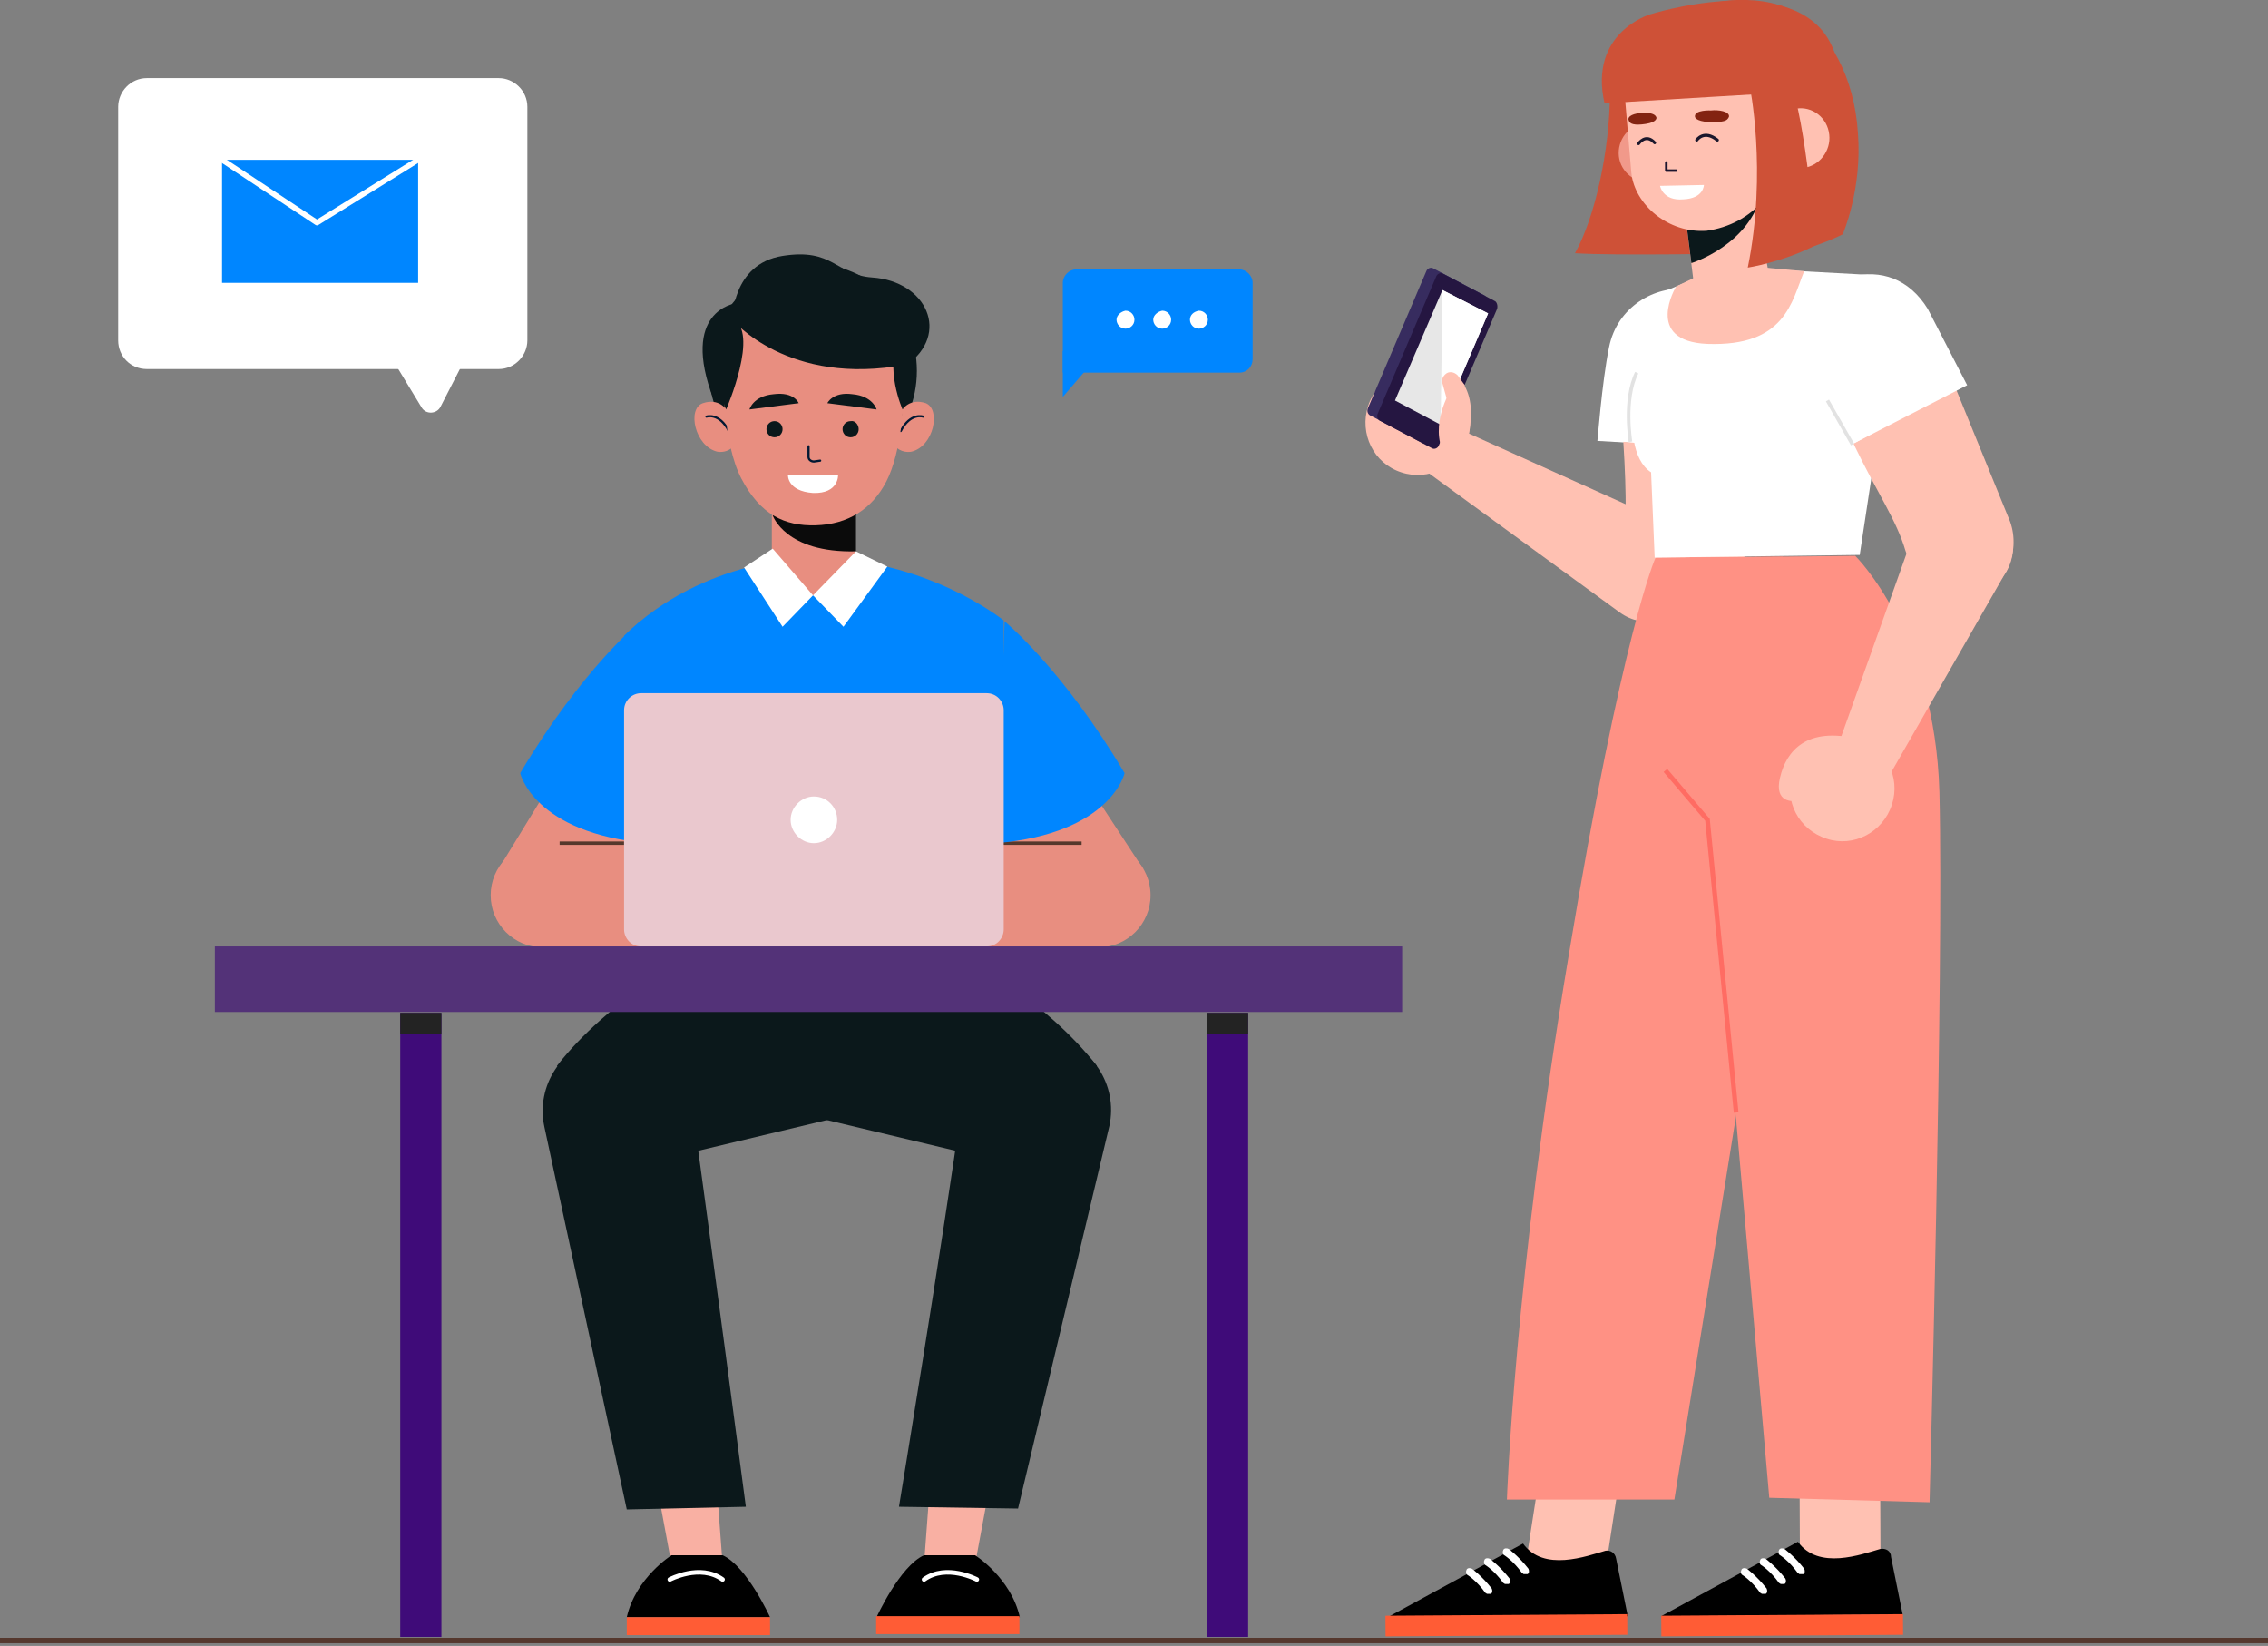 <svg width="481" height="349" viewBox="0 0 481 349" fill="none" xmlns="http://www.w3.org/2000/svg">
<rect x="0" y="0" width="481" height="349" fill="#808080" stroke="none"/>
<g clip-path="url(#clip0)">
<path d="M368.393 73.684C368.583 67.401 364.025 62.07 357.759 61.309C351.113 60.547 342.947 64.926 341.238 73.684C339.719 81.11 338.77 94.057 338.77 93.486L368.203 95.2L368.393 73.684Z" fill="white"/>
<path d="M368.773 95.961L344.276 93.676C345.036 105.481 344.846 112.526 344.276 119.19C343.707 126.806 349.593 133.279 357.189 133.279C364.215 133.279 369.912 127.758 370.102 120.713L368.773 95.961Z" fill="#FFC1B2"/>
<path d="M302.31 87.773L355.1 111.573C360.417 114.62 362.316 121.474 358.898 126.805C355.67 132.136 348.454 133.469 343.517 129.851L298.322 96.913L302.31 87.773Z" fill="#FFC1B2"/>
<path d="M297.183 100.15C302.88 102.054 309.336 99.007 311.235 93.105C313.134 87.393 310.096 80.919 304.209 79.015C298.322 77.111 292.056 80.158 290.157 86.06C288.258 91.962 291.296 98.246 297.183 100.15Z" fill="#FFC1B2"/>
<path d="M298.132 79.396C298.132 79.396 297.562 75.017 303.259 76.54C308.956 78.063 313.893 82.442 311.235 93.105L298.132 79.396Z" fill="#FFC1B2"/>
<path d="M314.842 62.641L304.019 56.929C303.449 56.548 302.689 56.929 302.499 57.5L290.156 86.441C289.777 87.203 290.156 87.964 290.726 88.154L301.55 93.866C302.12 94.247 302.879 93.866 303.069 93.295L315.412 64.355C315.602 63.783 315.412 63.022 314.842 62.641Z" fill="#372C5F"/>
<path d="M316.931 63.784L306.107 58.072C305.537 57.691 304.778 58.072 304.588 58.643L292.245 87.584C291.865 88.345 292.245 89.107 292.814 89.297L303.638 95.009C304.208 95.39 304.968 95.009 305.157 94.438L317.501 65.497C317.69 64.926 317.501 63.974 316.931 63.784Z" fill="#251641"/>
<path d="M315.601 66.449L305.917 61.498L295.853 84.918L305.537 90.058L315.601 66.449Z" fill="#E7E7E7"/>
<path d="M305.917 61.498L305.538 90.058L315.602 66.449L305.917 61.498Z" fill="white"/>
<path d="M308.576 90.82L305.917 81.3C305.728 80.539 305.917 79.968 306.487 79.397C307.247 78.635 308.386 78.825 309.146 79.587L310.665 81.681L308.576 90.82Z" fill="#FFC1B2"/>
<path d="M307.626 82.824C307.626 82.824 303.069 90.059 306.297 96.342L309.146 90.82L307.626 82.824Z" fill="#FFC1B2"/>
<path d="M323.388 332.816H340.479L344.087 309.397L326.996 309.587L323.388 332.816Z" fill="#FFC1B2"/>
<path d="M340.478 328.818C336.491 329.96 327.376 333.387 323.008 327.294L293.955 343.098L345.226 342.717L342.757 330.531C342.567 329.198 341.428 328.627 340.478 328.818Z" fill="black"/>
<path d="M293.857 346.976L345.128 346.638L345.099 342.259L293.828 342.597L293.857 346.976Z" fill="#FF5C35"/>
<path d="M323.198 333.768C323.008 333.768 323.008 333.577 322.819 333.577C320.92 330.912 319.021 329.769 319.021 329.769C318.641 329.579 318.641 329.008 318.831 328.627C319.021 328.246 319.59 328.246 319.97 328.437C319.97 328.437 322.059 329.96 324.148 332.625C324.338 333.006 324.338 333.577 323.958 333.768C323.768 333.768 323.578 333.768 323.198 333.768Z" fill="white"/>
<path d="M319.211 335.862C319.021 335.862 319.021 335.672 318.831 335.672C316.932 333.006 315.033 331.864 315.033 331.864C314.653 331.674 314.653 331.102 314.843 330.722C315.033 330.341 315.603 330.341 315.982 330.531C315.982 330.531 318.071 332.054 320.16 334.72C320.35 335.101 320.35 335.672 319.97 335.862C319.78 335.862 319.59 335.862 319.211 335.862Z" fill="white"/>
<path d="M315.413 337.957C315.223 337.957 315.223 337.766 315.033 337.766C313.134 335.101 311.235 333.958 311.235 333.958C310.855 333.768 310.855 333.197 311.045 332.816C311.235 332.435 311.805 332.435 312.184 332.626C312.184 332.626 314.273 334.149 316.362 336.814C316.552 337.195 316.552 337.766 316.172 337.957C315.982 337.957 315.603 337.957 315.413 337.957Z" fill="white"/>
<path d="M351.113 118.237C351.113 118.237 344.087 133.66 332.693 202.584C321.109 271.508 319.59 317.965 319.59 317.965H355.1L386.053 125.472L378.077 118.047L351.113 118.237Z" fill="#FF9184"/>
<path d="M398.731 309.554L381.641 309.626L381.738 332.855L398.829 332.782L398.731 309.554Z" fill="#FFC1B2"/>
<path d="M398.776 328.437C394.788 329.579 385.673 333.006 381.306 326.914L352.252 342.717L403.523 342.336L401.055 330.15C401.055 328.818 399.915 328.246 398.776 328.437Z" fill="black"/>
<path d="M352.343 346.976L403.614 346.638L403.585 342.259L352.314 342.596L352.343 346.976Z" fill="#FF5C35"/>
<path d="M381.686 333.768C381.496 333.768 381.496 333.577 381.306 333.577C379.407 330.912 377.508 329.769 377.508 329.769C377.128 329.579 377.128 329.008 377.318 328.627C377.508 328.246 378.078 328.246 378.457 328.437C378.457 328.437 380.546 329.96 382.635 332.625C382.825 333.006 382.825 333.577 382.445 333.768C382.255 333.768 381.876 333.768 381.686 333.768Z" fill="white"/>
<path d="M377.697 335.862C377.507 335.862 377.507 335.672 377.318 335.672C375.419 333.006 373.52 331.864 373.52 331.864C373.14 331.674 373.14 331.102 373.33 330.722C373.52 330.341 374.089 330.341 374.469 330.531C374.469 330.531 376.558 332.054 378.647 334.72C378.837 335.101 378.837 335.672 378.457 335.862C378.267 335.862 377.887 335.862 377.697 335.862Z" fill="white"/>
<path d="M373.71 337.957C373.52 337.957 373.52 337.766 373.33 337.766C371.431 335.101 369.532 333.958 369.532 333.958C369.153 333.768 369.153 333.197 369.343 332.816C369.532 332.435 370.102 332.435 370.482 332.626C370.482 332.626 372.571 334.149 374.66 336.814C374.849 337.195 374.849 337.766 374.47 337.957C374.28 337.957 373.9 337.957 373.71 337.957Z" fill="white"/>
<path d="M393.459 117.856C393.459 117.856 410.359 134.421 411.309 167.931C412.258 206.392 409.22 318.536 409.22 318.536L375.229 317.584L357.759 118.237L393.459 117.856Z" fill="#FF9184"/>
<path d="M368.203 235.903L362.126 173.833L353.201 163.361" stroke="#FF6C63" stroke-width="0.997" stroke-miterlimit="10"/>
<path d="M396.118 58.262L375.04 57.12L360.038 58.833L350.923 62.641C349.404 63.212 348.455 64.736 348.645 66.259L348.834 71.59C348.834 71.59 341.998 94.819 350.164 100.15L350.923 118.237L394.409 117.666L401.055 73.875C401.245 71.209 398.966 58.452 396.118 58.262Z" fill="white"/>
<path d="M345.796 93.676C345.796 93.676 344.277 84.728 347.125 79.016" stroke="#E2E2E2" stroke-width="0.76" stroke-miterlimit="10"/>
<path d="M414.727 82.252L393.08 94.057C398.207 104.719 402.194 110.241 404.093 116.715C406.372 123.95 411.879 129.662 418.905 126.996C425.361 124.521 428.59 117.095 426.311 110.622L414.727 82.252Z" fill="#FFC1B2"/>
<path d="M408.84 65.497C404.853 59.024 398.776 57.12 392.699 58.643C386.243 60.356 386.243 75.588 388.332 82.252C389.661 86.822 389.281 86.06 393.079 94.057L417.196 81.681L408.84 65.497Z" fill="white"/>
<path d="M392.889 94.248L387.572 84.918" stroke="#E2E2E2" stroke-width="0.76" stroke-miterlimit="10"/>
<path d="M388.332 162.22L406.752 110.622C409.6 105.29 416.626 103.387 421.753 106.623C427.07 109.86 428.589 116.905 424.981 122.046L397.827 169.455L388.332 162.22Z" fill="#FFC1B2"/>
<path d="M401.245 170.597C403.144 164.695 399.915 158.602 394.029 156.698C388.142 154.794 382.065 158.031 380.166 163.933C378.267 169.836 381.496 175.928 387.382 177.832C393.079 179.736 399.346 176.5 401.245 170.597Z" fill="#FFC1B2"/>
<path d="M380.546 169.836C380.546 169.836 376.178 170.407 377.508 164.885C378.837 159.174 383.204 154.033 394.028 156.698L380.546 169.836Z" fill="#FFC1B2"/>
<path d="M355.48 4.379C355.48 4.379 341.618 3.046 341.428 19.611C341.428 31.987 338.2 46.267 334.022 53.692C342.377 54.264 370.102 53.692 360.417 53.883C353.201 54.073 372.95 58.452 390.8 49.694C390.8 49.694 394.978 40.174 394.028 28.179C393.269 16.184 387.952 7.045 381.495 3.046C375.419 -1.333 361.177 -1.142 355.48 4.379Z" fill="#CE5137"/>
<path d="M349.974 3.047C349.974 3.047 378.647 -6.092 387.572 7.997C394.029 18.279 387.762 37.89 374.47 43.792C361.747 49.504 363.456 7.045 363.456 7.045L349.974 3.047Z" fill="#CE5137"/>
<path d="M355.86 31.606C356.239 35.033 353.771 38.27 350.353 38.651C346.935 39.032 343.706 36.556 343.327 33.129C342.947 29.702 345.415 26.465 348.834 26.084C352.252 25.513 355.48 27.988 355.86 31.606Z" fill="#F1998A"/>
<path d="M357.569 46.838L359.278 60.547C359.848 65.307 363.076 67.591 367.824 67.02C371.811 66.449 375.419 63.974 375.419 59.785L371.621 38.27L357.569 46.838Z" fill="#FFC1B2"/>
<path d="M358.708 55.786C358.708 55.786 371.241 51.979 373.71 40.555L357.379 45.315L358.708 55.786Z" fill="#0B181B"/>
<path d="M361.937 48.932C353.771 49.504 346.745 43.411 345.985 36.747L344.656 21.134C343.897 12.757 349.783 5.331 358.139 4.189C366.684 3.046 375.799 8.949 376.938 17.326L377.888 29.893C378.647 39.793 371.621 47.6 361.937 48.932Z" fill="#FFC1B2"/>
<path d="M387.951 28.56C388.331 31.987 385.863 35.224 382.444 35.604C379.026 35.985 375.798 33.51 375.418 30.083C375.039 26.656 377.507 23.419 380.925 23.038C384.343 22.467 387.572 24.942 387.951 28.56Z" fill="#FFC1B2"/>
<path d="M353.391 34.462V36.176H355.48" stroke="#1B142E" stroke-width="0.533" stroke-miterlimit="10" stroke-linecap="round" stroke-linejoin="round"/>
<path d="M362.886 23.419C362.886 23.419 359.278 23.229 359.468 24.752C359.468 24.752 359.468 25.704 362.506 25.895C365.545 25.895 366.304 25.704 366.684 24.752C366.874 23.61 364.405 23.229 362.886 23.419Z" fill="#832311"/>
<path d="M348.074 23.991C348.074 23.991 350.923 23.61 351.302 24.943C351.302 24.943 351.492 25.895 349.024 26.276C346.555 26.656 345.606 26.276 345.416 25.514C345.036 24.562 346.745 23.991 348.074 23.991Z" fill="#832311"/>
<path d="M352.062 39.413L361.367 39.223C361.367 39.223 361.367 42.079 356.999 42.269C352.632 42.65 352.062 39.413 352.062 39.413Z" fill="white"/>
<path d="M359.847 29.703C359.847 29.703 361.366 27.418 364.215 29.703" stroke="#1B172C" stroke-width="0.652" stroke-miterlimit="10" stroke-linecap="round" stroke-linejoin="round"/>
<path d="M347.504 30.464C347.504 30.464 349.023 28.179 350.922 30.274" stroke="#1B172C" stroke-width="0.623" stroke-miterlimit="10" stroke-linecap="round" stroke-linejoin="round"/>
<path d="M349.973 3.046C349.973 3.046 336.87 6.854 340.288 21.896L381.685 19.421L377.127 5.141L349.973 3.046Z" fill="#CE5137"/>
<path d="M371.051 18.088C371.051 18.088 374.849 36.176 370.671 56.739C370.671 56.739 378.077 55.596 385.103 51.979C385.103 51.979 383.014 25.514 379.596 17.136C375.988 8.758 371.241 13.899 371.241 13.899L371.051 18.088Z" fill="#CE5137"/>
<path d="M360.227 58.452L355.48 60.737C355.48 60.737 348.454 72.351 362.126 72.923C378.647 73.494 379.976 63.974 382.635 57.5L374.279 56.739L360.227 58.452Z" fill="#FFC1B2"/>
<path d="M31.142 78.254H105.771C109.189 78.254 111.847 75.397 111.847 72.161V22.657C111.847 19.23 108.999 16.564 105.771 16.564H31.142C27.724 16.564 25.066 19.42 25.066 22.657V72.161C25.066 75.588 27.724 78.254 31.142 78.254Z" fill="white"/>
<path d="M100.074 73.303L93.428 86.25C92.668 87.773 90.389 87.964 89.44 86.441L81.464 73.303H100.074Z" fill="white"/>
<path d="M88.68 33.891H47.093V59.975H88.68V33.891Z" fill="#0086FF"/>
<path d="M47.093 33.891L67.222 47.218L88.68 33.891" stroke="white" stroke-width="1.145" stroke-miterlimit="10" stroke-linecap="round" stroke-linejoin="round"/>
<path d="M262.812 79.015H225.403V59.975C225.403 58.452 226.733 57.119 228.252 57.119H262.812C264.331 57.119 265.661 58.452 265.661 59.975V76.159C265.661 77.682 264.521 79.015 262.812 79.015Z" fill="#0086FF"/>
<path d="M225.403 74.445V84.156L233.759 74.445H225.403Z" fill="#0086FF"/>
<path d="M252.368 67.781C252.368 68.733 253.128 69.685 254.267 69.685C255.217 69.685 256.166 68.924 256.166 67.781C256.166 66.829 255.406 65.877 254.267 65.877C253.128 66.068 252.368 66.829 252.368 67.781Z" fill="white"/>
<path d="M244.582 67.781C244.582 68.733 245.342 69.685 246.481 69.685C247.43 69.685 248.38 68.924 248.38 67.781C248.38 66.829 247.62 65.877 246.481 65.877C245.532 66.068 244.582 66.829 244.582 67.781Z" fill="white"/>
<path d="M236.797 67.781C236.797 68.733 237.556 69.685 238.696 69.685C239.645 69.685 240.595 68.924 240.595 67.781C240.595 66.829 239.835 65.877 238.696 65.877C237.746 66.068 236.797 66.829 236.797 67.781Z" fill="white"/>
<path d="M148.117 201.25C146.788 202.393 128.938 212.103 118.114 226.002L139.762 245.994L175.652 237.426L177.741 201.25H148.117Z" fill="#0B181B"/>
<path d="M142.42 331.673L138.623 311.301H151.725L153.244 331.673H142.42Z" fill="#F9B0A3"/>
<path d="M153.244 329.77H142.42C142.42 329.77 134.825 334.53 132.926 342.907H163.309C163.309 342.907 158.371 332.054 153.244 329.77Z" fill="black"/>
<path d="M163.309 342.907H132.926V346.715H163.309V342.907Z" fill="#FF5C35"/>
<path d="M142.041 334.91C142.041 334.91 148.497 331.483 153.244 334.91" stroke="white" stroke-width="0.958" stroke-miterlimit="10" stroke-linecap="round" stroke-linejoin="round"/>
<path d="M146.598 233.238C150.775 263.13 158.181 319.488 158.181 319.488L132.926 320.059L115.455 238.95C113.556 230.191 119.253 221.623 127.988 219.91C136.913 218.387 145.269 224.289 146.598 233.238Z" fill="#0B181B"/>
<path d="M202.616 201.25C203.945 202.393 221.795 212.103 232.619 226.002L210.971 245.994L175.082 237.426L172.993 201.25H202.616Z" fill="#0B181B"/>
<path d="M206.794 331.674L210.592 311.301H197.489L195.97 331.674H206.794Z" fill="#F9B0A3"/>
<path d="M195.97 329.77H206.794C206.794 329.77 214.389 334.53 216.288 342.908H185.905C185.905 342.908 190.842 332.055 195.97 329.77Z" fill="black"/>
<path d="M185.814 346.495H216.197V342.687H185.814V346.495Z" fill="#FF5C35"/>
<path d="M207.174 334.911C207.174 334.911 200.718 331.484 195.97 334.911" stroke="white" stroke-width="0.958" stroke-miterlimit="10" stroke-linecap="round" stroke-linejoin="round"/>
<path d="M204.135 233.238C199.957 263.13 190.652 319.488 190.652 319.488L215.908 319.869L235.277 238.759C237.176 230.001 231.479 221.433 222.744 219.719C213.819 218.386 205.464 224.289 204.135 233.238Z" fill="#0B181B"/>
<path d="M172.044 118.237C172.044 118.237 149.256 118.237 132.356 134.801V181.259C132.356 181.259 212.871 182.401 212.871 181.259C212.871 180.116 212.871 131.565 212.871 131.565C212.871 131.565 196.54 118.237 172.044 118.237Z" fill="#0086FF"/>
<path d="M138.052 178.784H115.075C108.999 178.784 104.062 183.735 104.062 189.827C104.062 195.92 108.999 200.87 115.075 200.87H142.04L138.052 178.784Z" fill="#E88E80"/>
<path d="M105.581 184.496L120.962 159.363L142.04 162.219L139.002 189.827L105.581 184.496Z" fill="#E88E80"/>
<path d="M132.356 178.784H118.684" stroke="#55382C" stroke-width="0.718" stroke-miterlimit="10"/>
<path d="M135.773 131.755C135.773 131.755 123.43 141.846 110.328 163.933C110.328 163.933 113.176 176.689 137.482 178.784L135.773 131.755Z" fill="#0086FF"/>
<path d="M210.021 178.784H232.999C239.075 178.784 244.012 183.734 244.012 189.827C244.012 195.92 239.075 200.87 232.999 200.87H206.034L210.021 178.784Z" fill="#E88E80"/>
<path d="M242.494 184.305L223.125 154.793L205.844 162.219L209.072 189.827L242.494 184.305Z" fill="#E88E80"/>
<path d="M211.352 178.784H229.391" stroke="#55382C" stroke-width="0.718" stroke-miterlimit="10"/>
<path d="M213.061 131.755C213.061 131.755 225.404 141.846 238.506 163.933C238.506 163.933 235.658 176.689 211.352 178.784L213.061 131.755Z" fill="#0086FF"/>
<path d="M209.263 200.679H135.964C133.875 200.679 132.356 198.966 132.356 197.062V150.604C132.356 148.51 134.065 146.987 135.964 146.987H209.263C211.352 146.987 212.871 148.7 212.871 150.604V197.062C212.871 198.966 211.352 200.679 209.263 200.679Z" fill="#EAC8CE"/>
<path d="M177.55 173.833C177.55 176.499 175.272 178.784 172.613 178.784C169.954 178.784 167.676 176.499 167.676 173.833C167.676 171.168 169.954 168.883 172.613 168.883C175.461 168.883 177.55 171.168 177.55 173.833Z" fill="white"/>
<path d="M175.272 126.234H169.955C166.537 126.234 163.688 123.378 163.688 119.951V108.527H181.349V119.951C181.538 123.378 178.69 126.234 175.272 126.234Z" fill="#E88E80"/>
<path d="M163.878 109.288C163.878 109.288 166.536 117.285 181.538 116.904V105.861C181.538 105.861 180.589 107.955 173.752 107.574C166.916 107.384 163.878 109.288 163.878 109.288Z" fill="#0B0B0B"/>
<path d="M172.424 101.292C184.589 101.292 194.451 91.148 194.451 78.634C194.451 66.121 184.589 55.977 172.424 55.977C160.258 55.977 150.396 66.121 150.396 78.634C150.396 91.148 160.258 101.292 172.424 101.292Z" fill="#0B181B"/>
<path d="M191.413 86.822C191.413 86.822 192.932 84.346 196.35 85.489C199.578 86.822 198.059 94.628 193.312 95.77C193.312 95.77 191.603 96.151 190.274 95.009C190.084 95.009 191.223 89.106 191.413 86.822Z" fill="#E88E80"/>
<path d="M195.781 88.345C195.781 88.345 193.122 87.393 191.033 91.391" stroke="#021833" stroke-width="0.461" stroke-miterlimit="10" stroke-linecap="round" stroke-linejoin="round"/>
<path d="M154.004 86.822C154.004 86.822 152.485 84.346 149.067 85.489C145.648 86.631 147.358 94.628 152.105 95.77C152.105 95.77 153.814 96.151 155.143 95.009C155.333 95.009 154.194 89.106 154.004 86.822Z" fill="#E88E80"/>
<path d="M149.826 88.345C149.826 88.345 152.485 87.393 154.574 91.391" stroke="#021833" stroke-width="0.461" stroke-miterlimit="10" stroke-linecap="round" stroke-linejoin="round"/>
<path d="M191.793 79.967C191.793 85.108 191.223 95.77 187.995 102.053C184.957 107.956 179.83 111.193 172.994 111.383C166.347 111.573 161.22 109.098 157.232 101.482C153.245 93.866 153.435 80.158 153.435 80.158C153.435 80.158 153.435 61.879 172.424 61.879C192.363 61.879 191.793 79.967 191.793 79.967Z" fill="#E88E80"/>
<path d="M154.004 86.822C154.004 86.822 161.22 70.257 155.333 67.591C155.333 67.782 151.345 81.871 154.004 86.822Z" fill="#0B181B"/>
<path d="M191.413 86.821C191.413 86.821 187.425 77.873 190.843 71.589C191.033 71.589 194.261 81.871 191.413 86.821Z" fill="#0B181B"/>
<path d="M165.967 91.008C165.967 91.96 165.208 92.722 164.258 92.722C163.309 92.722 162.549 91.96 162.549 91.008C162.549 90.056 163.309 89.295 164.258 89.295C165.208 89.295 165.967 90.056 165.967 91.008Z" fill="#0B181B"/>
<path d="M182.109 91.01C182.109 91.962 181.349 92.724 180.399 92.724C179.45 92.724 178.69 91.962 178.69 91.01C178.69 90.058 179.45 89.296 180.399 89.296C181.349 89.106 182.109 90.058 182.109 91.01Z" fill="#0B181B"/>
<path d="M171.474 94.627V96.912C171.474 97.483 172.043 97.864 172.613 97.864L173.942 97.674" stroke="#021833" stroke-width="0.461" stroke-miterlimit="10" stroke-linecap="round" stroke-linejoin="round"/>
<path d="M169.385 85.489L158.941 86.821C158.941 86.821 159.701 83.965 164.068 83.585C168.436 83.013 169.385 85.489 169.385 85.489Z" fill="#0B181B"/>
<path d="M175.462 85.489L185.906 86.821C185.906 86.821 185.146 83.965 180.779 83.585C176.601 83.013 175.462 85.489 175.462 85.489Z" fill="#0B181B"/>
<path d="M167.107 100.72H177.741C177.741 100.72 177.931 104.719 172.424 104.528C166.917 104.147 167.107 100.72 167.107 100.72Z" fill="white"/>
<path d="M155.333 67.782C155.333 67.782 167.106 82.062 192.172 77.302C192.172 77.302 194.451 64.355 181.538 60.356C168.625 56.358 158.561 65.878 155.333 67.782Z" fill="#0B181B"/>
<path d="M155.333 67.782C155.333 67.782 155.143 55.977 165.967 54.263C176.791 52.55 177.17 58.262 184.956 58.833C196.54 59.594 201.667 70.828 192.172 77.492L176.221 67.972H155.333V67.782Z" fill="#0B181B"/>
<path d="M155.903 64.355C155.903 64.355 144.129 65.878 151.345 84.727L155.903 64.355Z" fill="#0B181B"/>
<path d="M163.878 116.333L172.424 126.234L165.967 132.898L157.802 120.331L163.878 116.333Z" fill="white"/>
<path d="M181.539 116.904L172.424 126.233L178.88 132.897L188.185 120.141L181.539 116.904Z" fill="white"/>
<path d="M297.373 200.68H45.574V214.579H297.373V200.68Z" fill="#533278"/>
<path d="M93.617 214.769H84.882V347.096H93.617V214.769Z" fill="#3F0B79"/>
<path d="M93.617 214.769H84.882V219.148H93.617V214.769Z" fill="#232323"/>
<path d="M264.711 214.769H255.976V347.096H264.711V214.769Z" fill="#3F0B79"/>
<path d="M264.711 214.769H255.976V219.148H264.711V214.769Z" fill="#232323"/>
<path d="M481 347.857H0" stroke="#55382E" stroke-width="1.147" stroke-miterlimit="10"/>
</g>
<defs>
<clipPath id="clip0">
<rect width="481" height="349" fill="white"/>
</clipPath>
</defs>
</svg>
